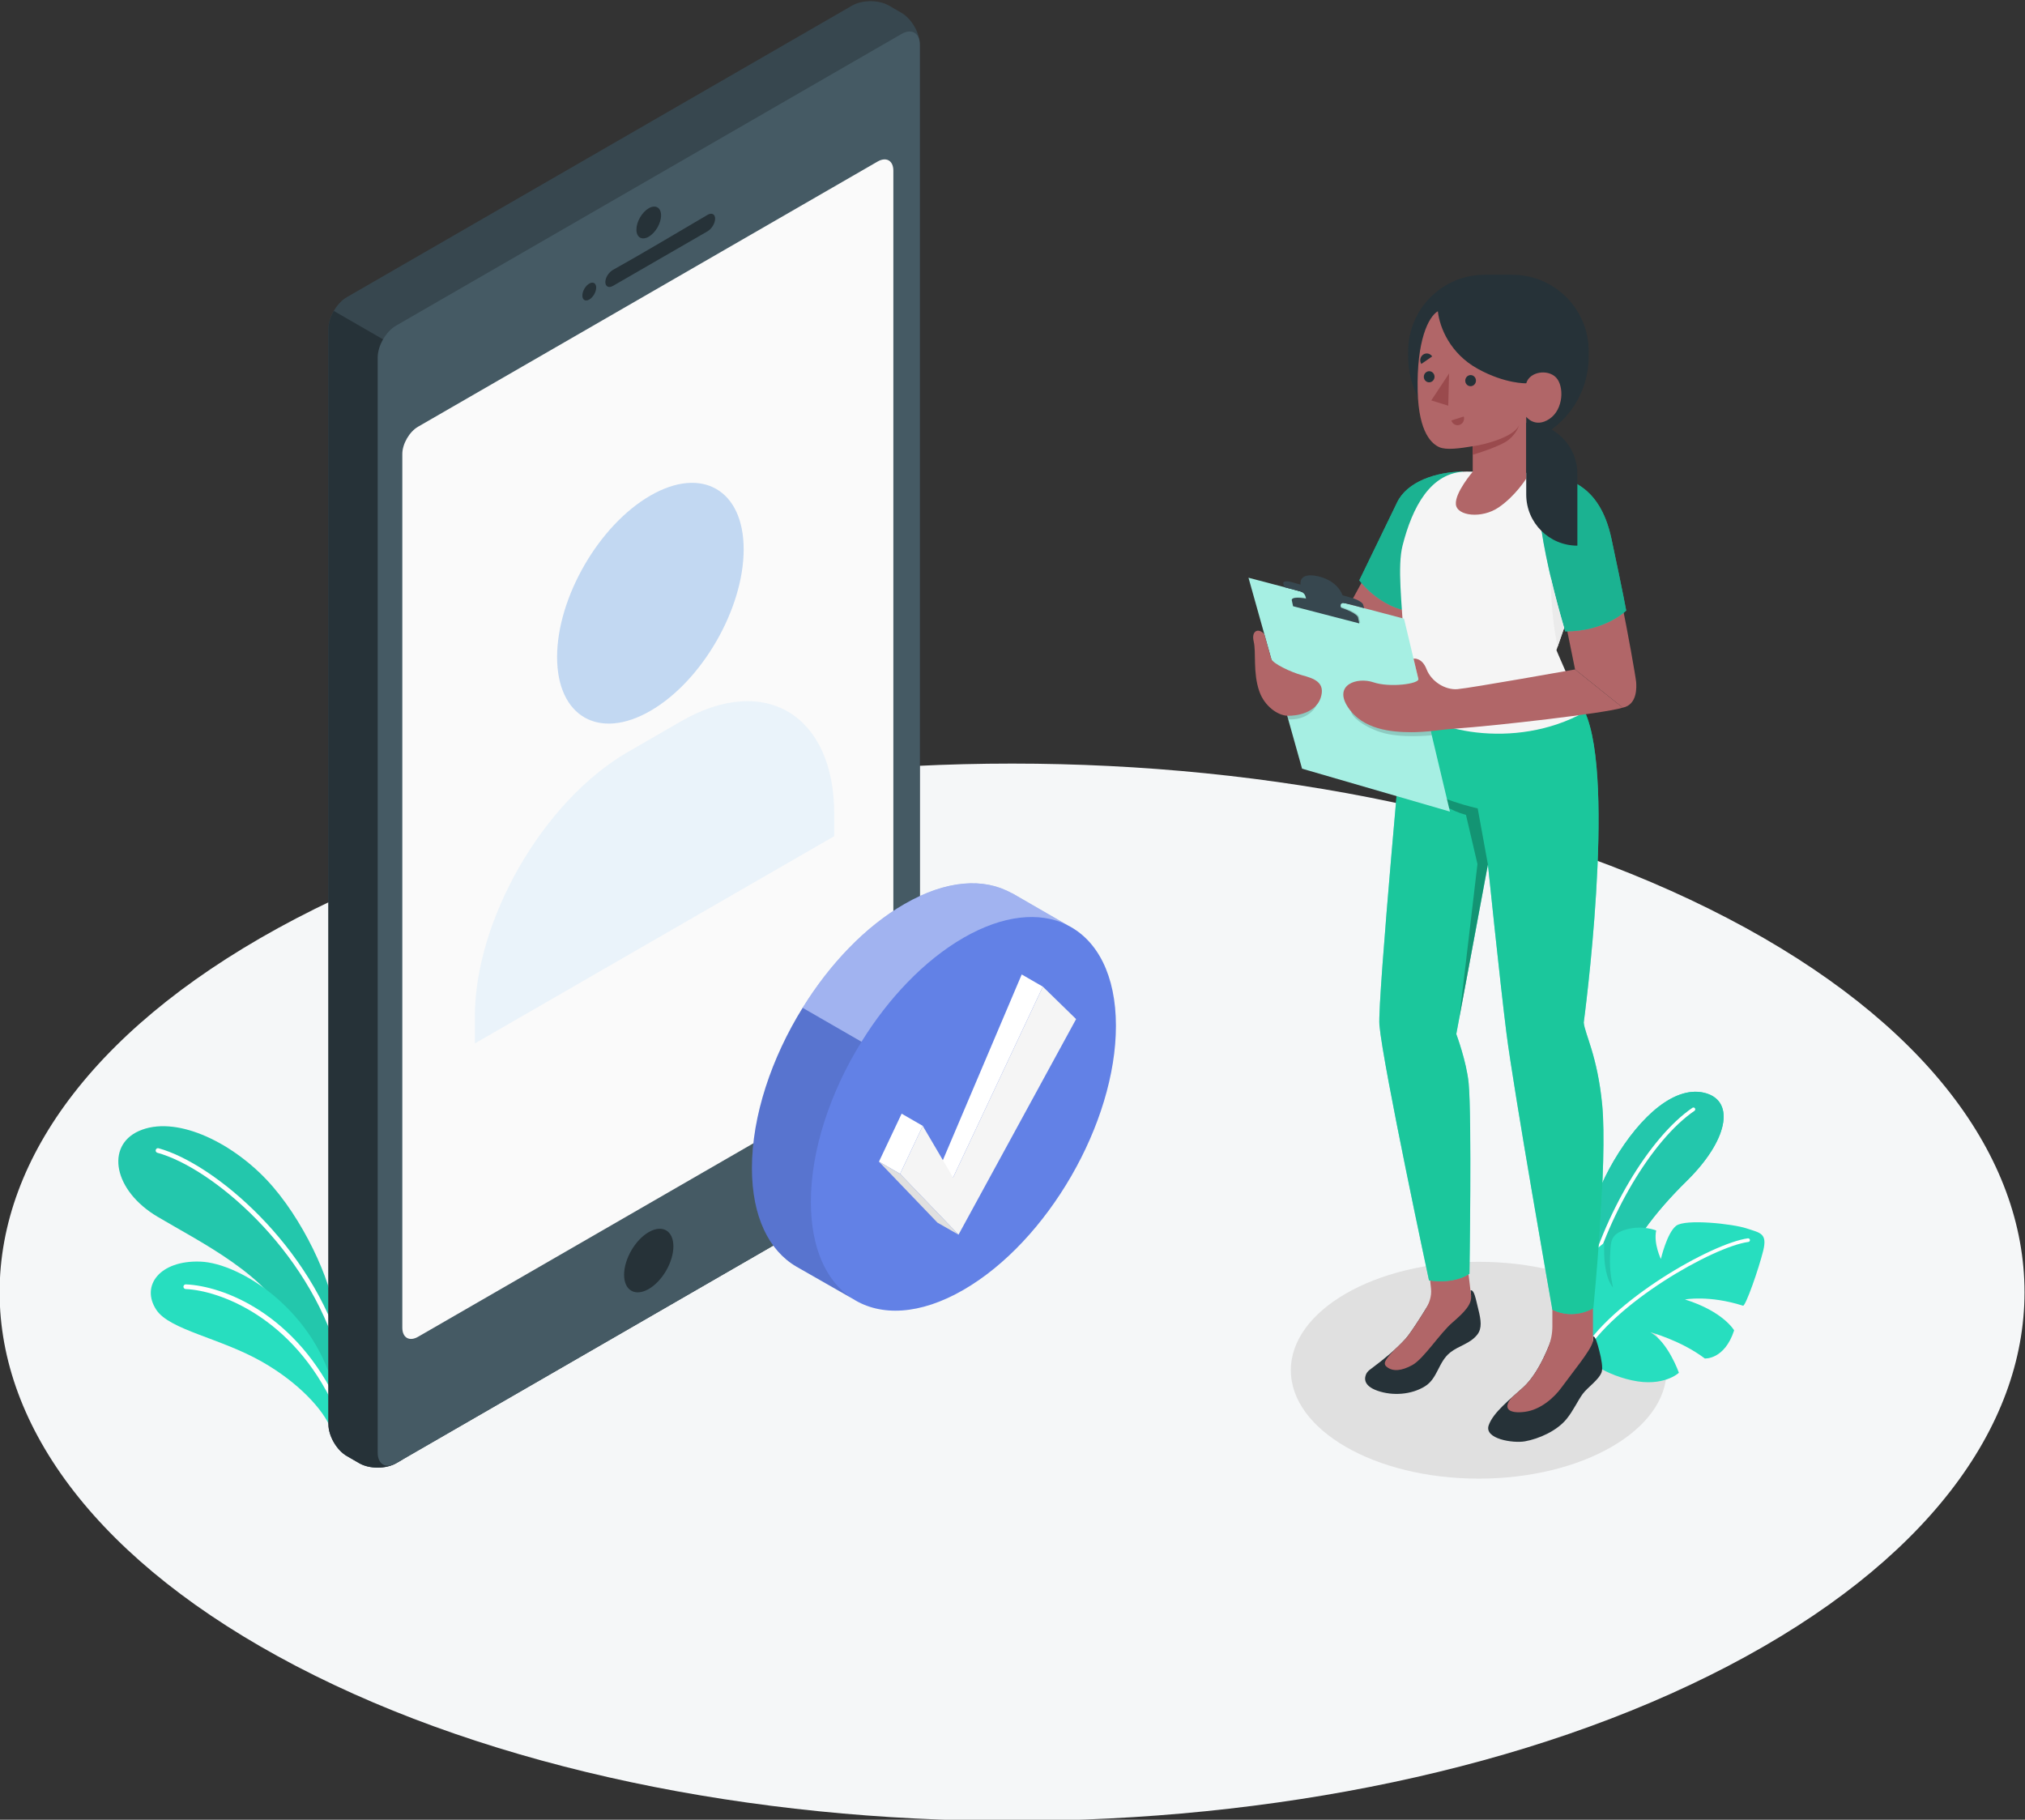 <svg width="523" height="470" viewBox="0 0 523 470" fill="none" xmlns="http://www.w3.org/2000/svg">
<rect x="0" y="0" width="523" height="470" fill="#333333" stroke="none"/>
<g clip-path="url(#clip0_9_103)">
<path d="M76.489 430.316C178.604 483.64 344.168 483.64 446.287 430.316C548.405 376.992 548.405 290.537 446.287 237.213C344.168 183.889 178.604 183.889 76.486 237.213C-25.629 290.537 -25.629 376.992 76.489 430.316Z" fill="#F5F7F8"/>
<path d="M381.91 381.905C408.706 381.905 430.43 369.368 430.43 353.903C430.43 338.438 408.706 325.901 381.91 325.901C355.113 325.901 333.389 338.438 333.389 353.903C333.389 369.368 355.113 381.905 381.91 381.905Z" fill="#E0E0E0"/>
<path d="M86.383 339.283C85.665 331.056 78.218 314.53 68.741 304.592C59.265 294.653 45.152 288.013 35.896 292.109C27.274 295.921 29.253 307.492 40.712 314.272C52.17 321.053 69.224 329.336 75.13 342.271L86.512 357.779L86.383 339.283Z" fill="#27DEBF"/>
<path d="M86.383 339.283C85.665 331.056 78.218 314.53 68.741 304.592C59.265 294.653 45.152 288.013 35.896 292.109C27.274 295.921 29.253 307.492 40.712 314.272C52.17 321.053 69.224 329.336 75.13 342.271L86.512 357.779L86.383 339.283Z" fill="black" fill-opacity="0.102"/>
<path d="M87.975 350.49C87.709 350.49 87.466 350.319 87.39 350.053C79.425 322.442 54.692 301.596 40.643 297.739C40.324 297.652 40.134 297.318 40.222 296.999C40.309 296.68 40.636 296.482 40.966 296.577C55.281 300.507 80.462 321.69 88.552 349.719C88.643 350.038 88.461 350.372 88.138 350.463C88.085 350.482 88.028 350.49 87.975 350.49Z" fill="white"/>
<path d="M85.354 368.838C83.63 364.328 77.31 357.187 67.613 351.682C56.891 345.589 43.815 343.501 40.389 338.326C36.272 332.115 41.236 325.472 51.737 325.851C62.235 326.231 81.742 338.805 86.524 359.882L85.354 368.838Z" fill="#27DEBF"/>
<path d="M86.942 363.808C86.71 363.808 86.493 363.678 86.387 363.454C75.665 340.141 56.561 333.3 47.955 332.939C47.62 332.924 47.362 332.643 47.377 332.309C47.389 331.975 47.658 331.72 48.004 331.732C57.522 332.13 76.543 339.154 87.485 362.95C87.625 363.253 87.492 363.61 87.189 363.751C87.109 363.789 87.025 363.808 86.942 363.808Z" fill="white"/>
<path d="M408.618 328.615C408.439 321.994 410.281 310.886 416.806 299.804C423.795 287.944 433.012 279.995 440.76 282.413C447.977 284.661 446.389 294.451 435.542 305.112C427.927 312.59 420.221 322.089 416.7 332.932L410.596 346.902L408.618 328.615Z" fill="#27DEBF"/>
<path d="M408.618 328.615C408.439 321.994 410.281 310.886 416.806 299.804C423.795 287.944 433.012 279.995 440.76 282.413C447.977 284.661 446.389 294.451 435.542 305.112C427.927 312.59 420.221 322.089 416.7 332.932L410.596 346.902L408.618 328.615Z" fill="#27DEBF"/>
<path d="M408.618 328.615C408.439 321.994 410.281 310.886 416.806 299.804C423.795 287.944 433.012 279.995 440.76 282.413C447.977 284.661 446.389 294.451 435.542 305.112C427.927 312.59 420.221 322.089 416.7 332.932L410.596 346.902L408.618 328.615Z" fill="black" fill-opacity="0.102"/>
<path d="M409.825 333.547C410.015 333.524 410.182 333.387 410.232 333.19C414.877 314.28 426.658 294.379 437.635 286.904C437.847 286.756 437.9 286.468 437.756 286.251C437.608 286.035 437.319 285.982 437.107 286.126C425.959 293.722 414.014 313.855 409.32 332.966C409.259 333.216 409.411 333.471 409.662 333.531C409.715 333.547 409.772 333.55 409.825 333.547Z" fill="white"/>
<path d="M408.553 350.057C408.553 350.057 413.187 354.692 421.443 356.507C429.697 358.322 433.612 354.56 433.612 354.56C433.612 354.56 430.798 346.549 426.195 344.078C426.195 344.078 434.121 346.189 440.305 350.869C440.305 350.869 445.39 351.249 447.878 343.607C447.878 343.607 445.143 338.755 435.177 335.627C435.177 335.627 441.425 334.446 450.157 337.237C450.806 337.54 454.24 327.67 455.375 323.091C456.511 318.513 454.646 318.448 451.091 317.271C447.536 316.091 435.272 314.754 432.895 316.603C430.513 318.456 428.96 325.176 428.96 325.176C428.96 325.176 427.027 321.205 427.748 317.807C427.748 317.807 424.197 316.36 420.053 317.533C415.91 318.703 416.05 320.696 415.876 323.649C415.686 326.804 415.876 328.919 416.567 332.51C416.567 332.51 413.908 329.917 414.345 320.981C414.345 320.981 408.579 325.343 406.137 329.245C403.695 333.14 403.623 343.725 408.553 350.057Z" fill="#27DEBF"/>
<path d="M408.523 350.524C408.697 350.535 408.872 350.448 408.963 350.285C416.521 336.72 442.492 321.979 451.551 320.772C451.809 320.738 451.991 320.502 451.957 320.244C451.923 319.986 451.684 319.811 451.429 319.842C442.219 321.068 415.822 336.045 408.143 349.825C408.017 350.053 408.097 350.338 408.325 350.463C408.39 350.501 408.458 350.52 408.523 350.524Z" fill="white"/>
<path d="M92.794 377.926L89.566 376.062C86.945 374.551 84.819 370.869 84.819 367.839V84.982C84.819 81.956 86.945 78.274 89.566 76.759L220.082 1.439C222.703 -0.072 226.957 -0.072 229.577 1.439L232.81 3.307C235.434 4.818 237.561 8.5 237.561 11.526V294.387C237.561 297.413 235.434 301.095 232.813 302.606L102.297 377.926C99.673 379.441 95.419 379.441 92.794 377.926Z" fill="#37474F"/>
<path d="M103.907 90.521L86.209 80.305C85.35 81.793 84.819 83.467 84.819 84.982V367.843C84.819 370.869 86.945 374.551 89.566 376.066L92.794 377.926C95.419 379.441 99.669 379.441 102.293 377.926L103.907 376.996V90.521Z" fill="#263238"/>
<path d="M97.546 92.328V375.189C97.546 378.215 99.669 379.441 102.293 377.93L232.81 302.61C235.43 301.095 237.557 297.413 237.557 294.387V11.53C237.557 8.5 235.434 7.274 232.81 8.789L102.293 84.105C99.673 85.62 97.546 89.302 97.546 92.328Z" fill="#455A64"/>
<path d="M107.979 110.209L226.657 41.726C228.905 40.428 230.728 41.479 230.728 44.076V269.737C230.728 272.33 228.905 275.485 226.657 276.783L107.979 345.266C105.731 346.564 103.907 345.513 103.907 342.916V117.255C103.907 114.658 105.731 111.504 107.979 110.209Z" fill="#FAFAFA"/>
<path d="M167.977 127.995C181.281 120.315 192.068 126.541 192.068 141.897C192.068 157.254 181.281 175.928 167.977 183.605C154.672 191.281 143.882 185.059 143.882 169.702C143.882 154.346 154.672 135.671 167.977 127.995Z" fill="#6FA6E7" fill-opacity="0.4"/>
<path d="M215.452 210.122C215.452 184.891 197.731 173.692 175.877 186.308L162.208 194.193C140.354 206.808 122.632 237.483 122.632 262.714V269.502L215.452 215.973V210.122Z" fill="#D3E8FB" fill-opacity="0.4"/>
<path d="M167.551 53.791C169.306 52.777 170.734 53.601 170.734 55.629C170.734 57.656 169.306 60.123 167.551 61.137C165.793 62.151 164.369 61.331 164.369 59.303C164.369 57.272 165.793 54.805 167.551 53.791Z" fill="#263238"/>
<path d="M158.36 69.679C164.828 66.106 176.363 59.246 182.736 55.495C183.818 54.861 184.696 55.298 184.696 56.475C184.696 57.656 183.815 59.117 182.728 59.744L158.311 73.84C157.225 74.466 156.343 74.022 156.343 72.841C156.343 71.668 157.263 70.286 158.36 69.679Z" fill="#263238"/>
<path d="M152.192 73.244C153.18 72.674 153.981 73.137 153.981 74.276C153.981 75.411 153.18 76.797 152.192 77.367C151.205 77.936 150.407 77.477 150.407 76.334C150.407 75.199 151.208 73.813 152.192 73.244Z" fill="#263238"/>
<path d="M167.552 318.232C171.065 316.205 173.917 317.848 173.917 321.903C173.917 325.961 171.065 330.893 167.552 332.924C164.034 334.951 161.186 333.308 161.186 329.249C161.186 325.195 164.034 320.259 167.552 318.232Z" fill="#263238"/>
<path d="M275.777 238.998L261.466 230.737C261.466 230.737 261.451 230.737 261.435 230.737L261.287 230.649L261.272 230.68C254.155 226.663 244.397 227.255 233.588 233.497C223.478 239.32 214.252 249.043 207.298 260.292C199.261 273.245 194.206 288.244 194.206 301.687C194.206 314.223 198.597 323.027 205.699 327.15V327.165L205.745 327.18L220.276 335.475C227.45 340.046 237.584 339.644 248.822 333.156C270.577 320.601 288.215 290.07 288.215 264.957C288.215 251.886 283.43 242.874 275.777 238.998Z" fill="#6281E6"/>
<path d="M219.991 335.312L205.741 327.172L205.695 327.157V327.142C198.589 323.031 194.206 314.219 194.206 301.683C194.206 288.24 199.261 273.252 207.298 260.299L222.502 269.061C214.465 282.014 209.425 296.987 209.425 310.415C209.425 322.404 213.436 330.976 219.991 335.312Z" fill="black" fill-opacity="0.102"/>
<path d="M275.481 238.834C268.466 235.433 259.103 236.295 248.822 242.221C238.7 248.075 229.471 257.805 222.502 269.065L207.302 260.299C214.256 249.039 223.485 239.324 233.588 233.504C244.394 227.263 254.158 226.671 261.276 230.68L261.287 230.649L261.435 230.74C261.451 230.74 261.466 230.74 261.466 230.74L275.481 238.834Z" fill="white" fill-opacity="0.4"/>
<path d="M269.335 254.832L263.881 251.685L242.506 302.029L246.152 304.132L269.335 254.832Z" fill="white"/>
<path d="M238.321 290.788L232.867 287.641L227.01 300.036L232.464 303.183L238.321 290.788Z" fill="white"/>
<path d="M247.557 318.892L232.464 303.183L238.32 290.788L246.152 304.132L269.335 254.832L277.927 263.211L247.557 318.892Z" fill="#F5F5F5"/>
<path d="M227.01 300.036L232.464 303.183L247.558 318.893L242.107 315.78L227.01 300.036Z" fill="#E0E0E0"/>
<path d="M387.007 115.387C399.878 115.387 410.315 104.955 410.315 92.089V90.715C410.315 79.808 401.47 70.966 390.558 70.966H383.452C372.54 70.966 363.694 79.808 363.694 90.715V92.089C363.694 104.959 374.131 115.387 387.007 115.387Z" fill="#263238"/>
<path d="M363.014 345.786C360.31 348.747 357.325 351.12 354.123 353.519C353.641 353.876 353.147 354.256 352.885 354.799C352.467 355.668 351.814 357.828 355.794 359.214C359.68 360.569 364.526 360.25 368.062 358.037C371.328 355.995 371.476 351.743 374.557 349.317C376.843 347.521 379.692 347.058 381.537 344.715C382.825 343.079 382.491 340.904 381.818 338.212C381.089 335.274 380.751 333.049 379.779 333.273L379.938 334.625C378.723 336.565 372.43 337.134 369.627 335.798C369.627 335.798 364.78 343.854 363.014 345.786Z" fill="#263238"/>
<path d="M360.257 348.535C360.257 348.535 360.257 348.519 360.257 348.516C361.203 347.65 362.129 346.754 363.018 345.786C364.154 344.541 366.573 340.752 368.153 338.216C369.11 336.675 369.809 334.834 369.589 332.802C369.372 330.768 368.806 325.555 368.806 325.555L378.78 324.853L379.938 334.625C380.178 336.838 378.347 338.805 375.104 341.599C371.86 344.393 367.735 350.911 364.799 352.551C361.864 354.191 359.763 354.131 358.51 353.292C357.219 352.43 357.093 351.769 360.257 348.535Z" fill="#B16668"/>
<path d="M400.934 346.678V345.179C400.342 346.936 397.599 354.503 393.444 358.291C390.136 361.306 385.628 364.787 384.481 368.147C383.288 371.639 390.759 372.816 393.843 372.27C397.432 371.632 402.077 369.597 404.603 366.495C406.377 364.312 407.508 361.727 408.777 360.011C410.046 358.295 412.97 356.378 413.658 354.392C414.034 353.303 413.585 350.915 413.057 348.895C412.571 347.043 412.043 345.008 411.413 345.179C411.409 345.406 411.413 346.321 411.413 346.321C410.653 347.164 408.545 348.003 406.172 348.094C404.641 348.151 400.923 347.848 400.934 346.678Z" fill="#263238"/>
<path d="M390.451 360.945C391.477 360.03 392.51 359.134 393.444 358.284C396.35 355.634 398.564 351.139 399.836 348.075C400.562 346.325 400.934 344.457 400.934 342.563V336.595L411.417 336.591V346.31V346.314V346.572L411.363 346.598C410.858 348.774 406.05 354.563 403.315 358.341C401.485 360.869 398.006 364.092 393.847 364.647C389.904 365.174 387.892 363.929 390.451 360.945Z" fill="#B16668"/>
<path d="M409.328 183.889C417.452 201.622 409.035 264.103 409.035 264.103C409.278 266.981 412.571 272.645 413.798 285.313C415.249 300.279 411.523 337.863 411.523 337.863C411.523 337.863 406.673 341.033 400.934 338.284C400.934 338.284 390.945 281.68 389.069 266.798C387.428 253.811 384.283 223.284 384.283 223.284L376.118 267.076C376.118 267.076 378.772 274.205 379.308 279.748C380.155 288.502 379.521 328.991 379.521 328.991C379.521 328.991 375.935 331.717 369.072 330.707C369.072 330.707 357.184 275.276 356.265 264.741C355.718 258.45 362.893 181.293 362.893 181.293L409.328 183.889Z" fill="#27DEBF"/>
<path d="M409.328 183.889C417.452 201.622 409.035 264.103 409.035 264.103C409.278 266.981 412.571 272.645 413.798 285.313C415.249 300.279 411.523 337.863 411.523 337.863C411.523 337.863 406.673 341.033 400.934 338.284C400.934 338.284 390.945 281.68 389.069 266.798C387.428 253.811 384.283 223.284 384.283 223.284L376.118 267.076C376.118 267.076 378.772 274.205 379.308 279.748C380.155 288.502 379.521 328.991 379.521 328.991C379.521 328.991 375.935 331.717 369.072 330.707C369.072 330.707 357.184 275.276 356.265 264.741C355.718 258.45 362.893 181.293 362.893 181.293L409.328 183.889Z" fill="#13B886" fill-opacity="0.6"/>
<path d="M384.283 223.284L381.644 208.782C381.644 208.782 370.489 206.47 365.426 201.713C365.426 201.713 370.736 208.315 378.621 210.479L381.587 223.163L376.919 262.774L384.283 223.284Z" fill="#021F16" fill-opacity="0.302"/>
<path d="M422.572 176.179C422.488 175.013 420.308 162.595 418.808 155.648L404.2 160.124L406.794 172.903L419.104 182.777C422.955 182.01 422.655 177.341 422.572 176.179Z" fill="#B16668"/>
<path d="M351.928 149.995L345.023 162.645L355.764 171.847L365.601 156.255L351.928 149.995Z" fill="#B16668"/>
<path d="M377.834 121.796C370.986 121.868 363.447 124.354 360.853 129.722C358.259 135.091 351.073 149.893 351.073 149.893C351.073 149.893 357.465 158.575 367.063 157.952L377.834 121.796Z" fill="#27DEBF"/>
<path d="M377.834 121.796C370.986 121.868 363.447 124.354 360.853 129.722C358.259 135.091 351.073 149.893 351.073 149.893C351.073 149.893 357.465 158.575 367.063 157.952L377.834 121.796Z" fill="#139474" fill-opacity="0.6"/>
<path d="M392.009 122.039L397.71 122.27C403.912 123.762 406.145 128.014 408.75 133.515C410.737 137.702 410.756 142.554 409.244 146.931L401.986 167.922C401.986 167.922 405.385 176.133 409.328 183.889C391.116 194.052 368.37 188.711 362.893 181.296C362.661 179.721 362.976 172.633 362.536 164.566C362.065 155.963 360.884 146.252 362.236 140.933C364.746 131.063 369.452 121.796 378.818 121.796L392.009 122.039Z" fill="#F5F5F5"/>
<path d="M397.706 122.27C403.923 123.147 413.05 124.4 416.195 139.168C419.385 154.137 420 157.698 420 157.698C420 157.698 414.565 163.119 404.25 163.07C404.254 163.07 395.157 133.678 397.706 122.27Z" fill="#27DEBF"/>
<path d="M397.706 122.27C403.923 123.147 413.05 124.4 416.195 139.168C419.385 154.137 420 157.698 420 157.698C420 157.698 414.565 163.119 404.25 163.07C404.254 163.07 395.157 133.678 397.706 122.27Z" fill="#139474" fill-opacity="0.6"/>
<path d="M403.976 162.159C402.833 158.237 401.618 153.757 400.474 148.94C400.474 148.94 400.524 159.429 402.313 166.965L403.976 162.159Z" fill="#EBEBEB"/>
<path d="M371.355 80.388C368.89 81.842 365.848 88.034 366.148 101.01C366.402 112.009 369.969 114.727 371.757 115.509C373.55 116.291 377.003 115.816 380.36 115.258V121.856C380.36 121.856 375.723 127.243 376.015 130.273C376.307 133.299 382.715 134.012 387.056 131.055C391.401 128.101 394.185 123.599 394.185 123.599V107.646C394.185 107.646 396.449 110.672 400.159 108.208C403.866 105.748 404.007 99.659 401.853 97.472C399.696 95.285 395.051 95.976 394.185 98.998C394.185 98.998 388.83 99.196 381.701 95.278C374.568 91.36 371.826 84.656 371.355 80.388Z" fill="#B16668"/>
<path d="M378.431 98.247C378.393 99.04 378.978 99.712 379.741 99.746C380.504 99.784 381.158 99.173 381.196 98.379C381.237 97.586 380.649 96.914 379.885 96.876C379.122 96.842 378.472 97.457 378.431 98.247Z" fill="#263238"/>
<path d="M378.062 107.571L374.849 108.596C375.119 109.514 376.053 110.031 376.938 109.75C377.827 109.465 378.332 108.489 378.062 107.571Z" fill="#9A4A4D"/>
<path d="M367.086 94.002L369.889 92.062C369.376 91.265 368.335 91.049 367.564 91.584C366.79 92.119 366.577 93.201 367.086 94.002Z" fill="#263238"/>
<path d="M367.735 97.248C367.694 98.042 368.282 98.71 369.042 98.748C369.805 98.786 370.459 98.171 370.497 97.377C370.535 96.588 369.95 95.916 369.186 95.878C368.427 95.844 367.773 96.455 367.735 97.248Z" fill="#263238"/>
<path d="M374.26 96.459L374.04 104.78L369.657 103.425L374.26 96.459Z" fill="#9A4A4D"/>
<path d="M380.36 115.258C383.9 114.791 391.181 112.703 392.316 109.826C392.316 109.826 391.937 111.633 389.764 113.497C387.588 115.361 380.364 117.456 380.364 117.456V115.258H380.36Z" fill="#9A4A4D"/>
<path d="M322.451 149.217L362.619 159.79L374.477 209.621L336.287 198.536L322.451 149.217Z" fill="#A6EFE3"/>
<path d="M339.964 182.188C339.592 183.206 337.393 186.034 332.717 185.81L332.14 183.749L339.964 182.188Z" fill="black" fill-opacity="0.149"/>
<path d="M348.943 183.749C349.117 185.074 351.852 187.538 356.47 189.075C361.723 190.825 369.787 189.899 369.787 189.899L369.061 187.42L348.943 183.749Z" fill="black" fill-opacity="0.149"/>
<path d="M334.21 156.434C334.21 156.434 334.062 155.747 333.879 154.9C333.697 154.057 336.056 154.019 339.147 154.82L345.065 156.354C348.157 157.159 350.811 158.492 350.994 159.338L351.324 160.868L334.21 156.434Z" fill="black" fill-opacity="0.149"/>
<path d="M331.426 150.656C331.312 150.128 332.265 149.988 333.56 150.344L335.904 150.994C335.904 150.994 335.205 147.683 340.405 148.841C345.608 149.999 346.744 153.757 346.744 153.757C346.744 153.757 347.864 154.076 349.247 154.467C350.629 154.862 351.879 155.606 352.046 156.13L352.338 157.083L331.646 151.639C331.646 151.639 331.544 151.183 331.426 150.656Z" fill="#37474F"/>
<path d="M334.274 152.311C336.174 152.767 336.96 153.021 337.245 154.323C337.567 155.811 337.7 156.905 337.7 156.905L346.858 159.323C346.858 159.323 346.417 157.44 346.273 156.703C346.132 155.971 346.444 155.527 347.902 155.914L348.027 155.329L333.674 151.677L334.274 152.311Z" fill="#37474F"/>
<path d="M333.963 156.578C333.963 156.578 333.815 155.891 333.633 155.048C333.447 154.202 335.805 154.164 338.897 154.965L344.814 156.502C347.906 157.299 350.561 158.636 350.743 159.482L351.074 161.016L333.963 156.578Z" fill="#37474F"/>
<path d="M419.104 182.777L406.794 172.903C406.794 172.903 379.6 177.747 376.406 177.997C373.208 178.248 369.661 175.993 368.442 172.857C367.223 169.721 365.077 170.112 365.077 170.112C365.077 170.112 366.022 174.087 366.326 175.355C366.626 176.623 358.969 177.667 354.723 176.228C350.473 174.793 344.324 176.877 348.134 182.659C351.943 188.441 359.349 189.109 364.496 189.113C365.92 189.117 368.446 189.007 370.929 188.684C372.597 188.468 374.253 188.301 375.928 188.183C386.456 187.427 414.315 184.276 419.104 182.777Z" fill="#B16668"/>
<path d="M326.538 163.784C326.538 163.784 327.977 168.913 328.319 170.139C328.665 171.365 333.333 173.586 336.288 174.399C339.239 175.211 342.467 176.171 341.073 180.298C339.782 184.102 334.924 184.972 332.452 184.862C329.975 184.755 326.591 182.394 325.254 178.582C323.553 173.723 324.472 168.533 323.796 165.693C323.12 162.857 325.057 162.094 326.538 163.784Z" fill="#B16668"/>
<path d="M407.391 140.933C400.095 140.933 394.181 135.018 394.181 127.729V109.199C401.477 109.199 407.391 115.11 407.391 122.399V140.933Z" fill="#263238"/>
</g>
<defs>
<clipPath id="clip0_9_103">
<rect width="523" height="470" fill="white"/>
</clipPath>
</defs>
</svg>
